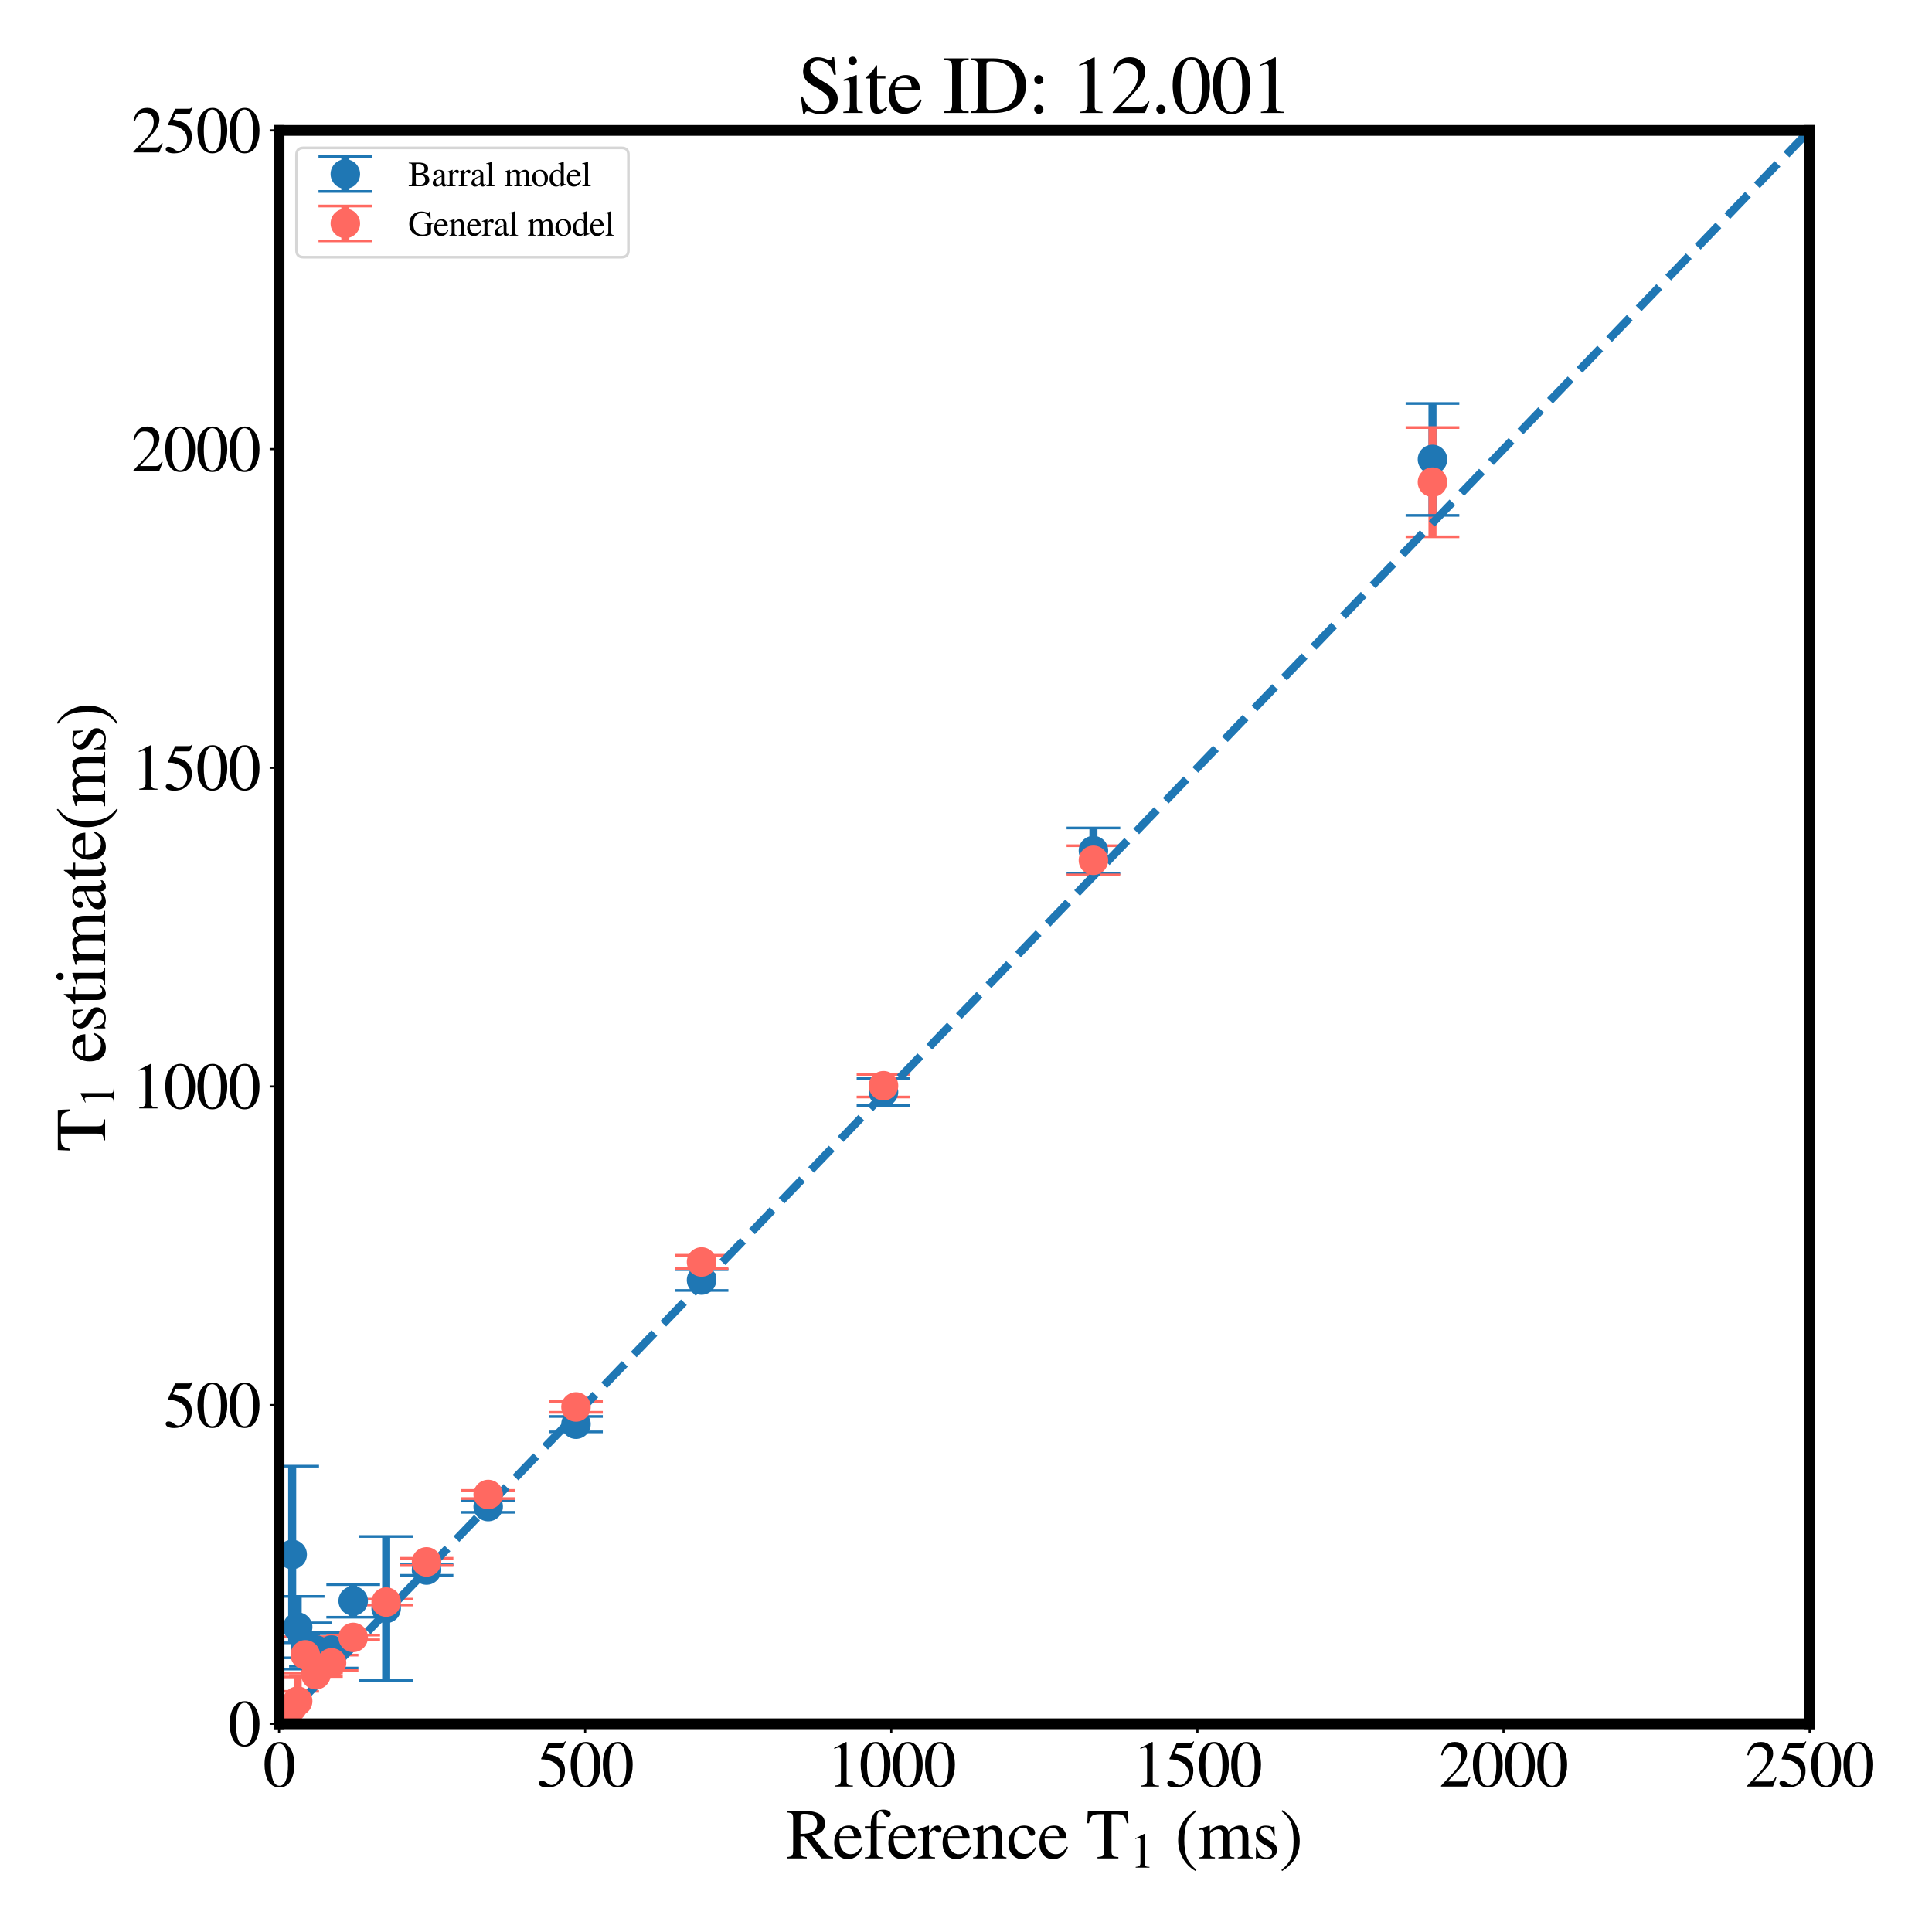<?xml version="1.0" encoding="utf-8" standalone="no"?>
<!DOCTYPE svg PUBLIC "-//W3C//DTD SVG 1.1//EN"
  "http://www.w3.org/Graphics/SVG/1.1/DTD/svg11.dtd">
<svg height="720pt" version="1.1" viewBox="0 0 720 720" width="720pt" xmlns="http://www.w3.org/2000/svg" xmlns:xlink="http://www.w3.org/1999/xlink">
 <defs>
  <style type="text/css">*{stroke-linecap:butt;stroke-linejoin:round;}</style>
 </defs>
 <g id="figure_1">
  <g id="patch_1">
   <path d="M 0 720 
L 720 720 
L 720 0 
L 0 0 
z
" style="fill:#ffffff;"/>
  </g>
  <g id="axes_1">
   <g id="patch_2">
    <path d="M 104 642.4 
L 674.4 642.4 
L 674.4 48.6 
L 104 48.6 
z
" style="fill:#ffffff;"/>
   </g>
   <g id="matplotlib.axis_1">
    <g id="xtick_1">
     <g id="line2d_1">
      <defs>
       <path d="M 0 0 
L 0 3.5 
" id="m94cd9f0cc7" style="stroke:#000000;stroke-width:0.8;"/>
      </defs>
      <g>
       <use style="stroke:#000000;stroke-width:0.8;" x="104" xlink:href="#m94cd9f0cc7" y="642.4"/>
      </g>
     </g>
     <g id="text_1">
      <!-- 0 -->
      <g transform="translate(98 665.791)scale(0.24 -0.24)">
       <defs>
        <path d="M 3046 2112 
Q 3046 1683 2963 1302 
Q 2880 922 2717 602 
Q 2554 282 2266 96 
Q 1978 -90 1600 -90 
Q 1210 -90 915 108 
Q 621 307 461 640 
Q 301 973 227 1350 
Q 154 1728 154 2150 
Q 154 2746 301 3222 
Q 448 3699 790 4012 
Q 1133 4326 1626 4326 
Q 2253 4326 2649 3712 
Q 3046 3098 3046 2112 
z
M 2432 2080 
Q 2432 3091 2217 3625 
Q 2003 4160 1587 4160 
Q 1190 4160 979 3622 
Q 768 3085 768 2106 
Q 768 1120 979 598 
Q 1190 77 1600 77 
Q 2003 77 2217 598 
Q 2432 1120 2432 2080 
z
" id="STIXGeneral-Regular-30" transform="scale(0.016)"/>
       </defs>
       <use xlink:href="#STIXGeneral-Regular-30"/>
      </g>
     </g>
    </g>
    <g id="xtick_2">
     <g id="line2d_2">
      <g>
       <use style="stroke:#000000;stroke-width:0.8;" x="218.08" xlink:href="#m94cd9f0cc7" y="642.4"/>
      </g>
     </g>
     <g id="text_2">
      <!-- 500 -->
      <g transform="translate(200.08 665.791)scale(0.24 -0.24)">
       <defs>
        <path d="M 2803 4358 
L 2573 3814 
Q 2534 3731 2400 3731 
L 1158 3731 
L 902 3187 
Q 1606 3053 1920 2896 
Q 2234 2739 2502 2368 
Q 2726 2061 2726 1555 
Q 2726 1094 2576 780 
Q 2426 467 2099 224 
Q 1664 -90 1011 -90 
Q 646 -90 422 19 
Q 198 128 198 307 
Q 198 550 486 550 
Q 717 550 960 352 
Q 1210 147 1414 147 
Q 1747 147 2012 480 
Q 2278 813 2278 1229 
Q 2278 1843 1850 2189 
Q 1293 2637 486 2637 
Q 410 2637 410 2688 
L 416 2720 
L 1114 4237 
L 2438 4237 
Q 2547 4237 2608 4269 
Q 2669 4301 2746 4403 
L 2803 4358 
z
" id="STIXGeneral-Regular-35" transform="scale(0.016)"/>
       </defs>
       <use xlink:href="#STIXGeneral-Regular-35"/>
       <use x="50" xlink:href="#STIXGeneral-Regular-30"/>
       <use x="100" xlink:href="#STIXGeneral-Regular-30"/>
      </g>
     </g>
    </g>
    <g id="xtick_3">
     <g id="line2d_3">
      <g>
       <use style="stroke:#000000;stroke-width:0.8;" x="332.16" xlink:href="#m94cd9f0cc7" y="642.4"/>
      </g>
     </g>
     <g id="text_3">
      <!-- 1000 -->
      <g transform="translate(308.16 665.791)scale(0.24 -0.24)">
       <defs>
        <path d="M 2522 0 
L 755 0 
L 755 96 
Q 1107 115 1235 227 
Q 1363 339 1363 608 
L 1363 3482 
Q 1363 3795 1171 3795 
Q 1082 3795 883 3718 
L 710 3654 
L 710 3744 
L 1856 4326 
L 1914 4307 
L 1914 486 
Q 1914 275 2042 185 
Q 2170 96 2522 96 
L 2522 0 
z
" id="STIXGeneral-Regular-31" transform="scale(0.016)"/>
       </defs>
       <use xlink:href="#STIXGeneral-Regular-31"/>
       <use x="50" xlink:href="#STIXGeneral-Regular-30"/>
       <use x="100" xlink:href="#STIXGeneral-Regular-30"/>
       <use x="150" xlink:href="#STIXGeneral-Regular-30"/>
      </g>
     </g>
    </g>
    <g id="xtick_4">
     <g id="line2d_4">
      <g>
       <use style="stroke:#000000;stroke-width:0.8;" x="446.24" xlink:href="#m94cd9f0cc7" y="642.4"/>
      </g>
     </g>
     <g id="text_4">
      <!-- 1500 -->
      <g transform="translate(422.24 665.791)scale(0.24 -0.24)">
       <use xlink:href="#STIXGeneral-Regular-31"/>
       <use x="50" xlink:href="#STIXGeneral-Regular-35"/>
       <use x="100" xlink:href="#STIXGeneral-Regular-30"/>
       <use x="150" xlink:href="#STIXGeneral-Regular-30"/>
      </g>
     </g>
    </g>
    <g id="xtick_5">
     <g id="line2d_5">
      <g>
       <use style="stroke:#000000;stroke-width:0.8;" x="560.32" xlink:href="#m94cd9f0cc7" y="642.4"/>
      </g>
     </g>
     <g id="text_5">
      <!-- 2000 -->
      <g transform="translate(536.32 665.791)scale(0.24 -0.24)">
       <defs>
        <path d="M 3034 877 
L 2688 0 
L 186 0 
L 186 77 
L 1325 1286 
Q 1773 1754 1965 2144 
Q 2157 2534 2157 2950 
Q 2157 3379 1920 3616 
Q 1683 3853 1267 3853 
Q 922 3853 720 3673 
Q 518 3494 326 3021 
L 192 3053 
Q 301 3648 630 3987 
Q 960 4326 1523 4326 
Q 2054 4326 2380 4006 
Q 2707 3686 2707 3200 
Q 2707 2477 1888 1613 
L 832 486 
L 2330 486 
Q 2541 486 2665 569 
Q 2790 653 2944 915 
L 3034 877 
z
" id="STIXGeneral-Regular-32" transform="scale(0.016)"/>
       </defs>
       <use xlink:href="#STIXGeneral-Regular-32"/>
       <use x="50" xlink:href="#STIXGeneral-Regular-30"/>
       <use x="100" xlink:href="#STIXGeneral-Regular-30"/>
       <use x="150" xlink:href="#STIXGeneral-Regular-30"/>
      </g>
     </g>
    </g>
    <g id="xtick_6">
     <g id="line2d_6">
      <g>
       <use style="stroke:#000000;stroke-width:0.8;" x="674.4" xlink:href="#m94cd9f0cc7" y="642.4"/>
      </g>
     </g>
     <g id="text_6">
      <!-- 2500 -->
      <g transform="translate(650.4 665.791)scale(0.24 -0.24)">
       <use xlink:href="#STIXGeneral-Regular-32"/>
       <use x="50" xlink:href="#STIXGeneral-Regular-35"/>
       <use x="100" xlink:href="#STIXGeneral-Regular-30"/>
       <use x="150" xlink:href="#STIXGeneral-Regular-30"/>
      </g>
     </g>
    </g>
    <g id="text_7">
     <!-- Reference T$_1$ (ms) -->
     <g transform="translate(292.87 692.757)scale(0.26 -0.26)">
      <defs>
       <path d="M 4224 0 
L 3187 0 
L 1664 1971 
L 1306 1958 
L 1306 717 
Q 1306 352 1405 249 
Q 1504 147 1875 122 
L 1875 0 
L 109 0 
L 109 122 
Q 474 154 563 262 
Q 653 371 653 794 
L 653 3526 
Q 653 3885 563 3987 
Q 474 4090 109 4115 
L 109 4237 
L 1850 4237 
Q 2726 4237 3187 3859 
Q 3501 3603 3501 3091 
Q 3501 2221 2342 2042 
L 3622 422 
Q 3757 256 3878 198 
Q 4000 141 4224 122 
L 4224 0 
z
M 1306 3731 
L 1306 2195 
Q 1766 2202 1990 2246 
Q 2214 2291 2438 2413 
Q 2803 2618 2803 3142 
Q 2803 4000 1632 4000 
Q 1459 4000 1382 3945 
Q 1306 3891 1306 3731 
z
" id="STIXGeneral-Regular-52" transform="scale(0.016)"/>
       <path d="M 2611 1050 
L 2714 1005 
Q 2330 -64 1376 -64 
Q 813 -64 486 329 
Q 160 723 160 1389 
Q 160 2074 525 2509 
Q 890 2944 1485 2944 
Q 2061 2944 2374 2502 
Q 2560 2246 2592 1773 
L 621 1773 
Q 646 1370 700 1158 
Q 755 947 915 730 
Q 1184 378 1626 378 
Q 1939 378 2153 531 
Q 2368 685 2611 1050 
z
M 634 1978 
L 1939 1978 
Q 1882 2381 1750 2547 
Q 1619 2714 1312 2714 
Q 1043 2714 864 2525 
Q 685 2336 634 1978 
z
" id="STIXGeneral-Regular-65" transform="scale(0.016)"/>
       <path d="M 134 2880 
L 659 2880 
Q 666 3264 710 3478 
Q 755 3693 883 3910 
Q 1152 4371 1786 4371 
Q 2074 4371 2262 4259 
Q 2451 4147 2451 3974 
Q 2451 3866 2374 3789 
Q 2298 3712 2182 3712 
Q 2029 3712 1894 3942 
Q 1741 4192 1555 4192 
Q 1197 4192 1197 3622 
L 1197 2880 
L 1978 2880 
L 1978 2675 
L 1197 2675 
L 1197 666 
Q 1197 307 1299 208 
Q 1402 109 1792 96 
L 1792 0 
L 128 0 
L 128 96 
Q 474 115 566 214 
Q 659 314 659 666 
L 659 2675 
L 134 2675 
L 134 2880 
z
" id="STIXGeneral-Regular-66" transform="scale(0.016)"/>
       <path d="M 1024 2931 
L 1024 2342 
Q 1267 2688 1430 2816 
Q 1594 2944 1792 2944 
Q 1958 2944 2051 2854 
Q 2144 2765 2144 2605 
Q 2144 2470 2077 2393 
Q 2010 2317 1894 2317 
Q 1773 2317 1638 2445 
Q 1536 2541 1472 2541 
Q 1338 2541 1181 2355 
Q 1024 2170 1024 2016 
L 1024 576 
Q 1024 301 1133 205 
Q 1242 109 1568 96 
L 1568 0 
L 32 0 
L 32 96 
Q 339 154 412 224 
Q 486 294 486 538 
L 486 2138 
Q 486 2349 438 2435 
Q 390 2522 269 2522 
Q 166 2522 45 2496 
L 45 2598 
Q 448 2726 992 2944 
L 1024 2931 
z
" id="STIXGeneral-Regular-72" transform="scale(0.016)"/>
       <path d="M 3104 0 
L 1773 0 
L 1779 96 
Q 2016 115 2096 233 
Q 2176 352 2176 672 
L 2176 1946 
Q 2176 2592 1709 2592 
Q 1549 2592 1408 2515 
Q 1267 2438 1050 2227 
L 1050 461 
Q 1050 269 1136 192 
Q 1222 115 1466 96 
L 1466 0 
L 115 0 
L 115 96 
Q 358 115 435 214 
Q 512 314 512 602 
L 512 2157 
Q 512 2394 467 2483 
Q 422 2573 288 2573 
Q 160 2573 102 2547 
L 102 2656 
Q 550 2784 979 2944 
L 1030 2925 
L 1030 2426 
L 1037 2426 
Q 1491 2944 1958 2944 
Q 2323 2944 2518 2688 
Q 2714 2432 2714 1958 
L 2714 544 
Q 2714 288 2790 205 
Q 2867 122 3104 96 
L 3104 0 
z
" id="STIXGeneral-Regular-6e" transform="scale(0.016)"/>
       <path d="M 2547 998 
L 2637 941 
Q 2362 403 2112 205 
Q 1786 -64 1376 -64 
Q 845 -64 502 336 
Q 160 736 160 1357 
Q 160 2170 698 2618 
Q 1094 2944 1562 2944 
Q 1965 2944 2256 2749 
Q 2547 2554 2547 2285 
Q 2547 2176 2457 2096 
Q 2368 2016 2246 2016 
Q 2022 2016 1939 2310 
L 1901 2451 
Q 1850 2630 1773 2694 
Q 1696 2758 1523 2758 
Q 1133 2758 893 2451 
Q 653 2144 653 1645 
Q 653 1094 928 745 
Q 1203 397 1645 397 
Q 1920 397 2118 528 
Q 2317 659 2547 998 
z
" id="STIXGeneral-Regular-63" transform="scale(0.016)"/>
       <path id="STIXGeneral-Regular-20" transform="scale(0.016)"/>
       <path d="M 3795 3149 
L 3642 3149 
Q 3539 3674 3353 3821 
Q 3168 3968 2656 3968 
L 2278 3968 
L 2278 710 
Q 2278 346 2387 243 
Q 2496 141 2893 122 
L 2893 0 
L 1024 0 
L 1024 122 
Q 1427 147 1526 256 
Q 1626 365 1626 787 
L 1626 3968 
L 1242 3968 
Q 723 3968 540 3817 
Q 358 3667 262 3149 
L 109 3149 
L 154 4237 
L 3750 4237 
L 3795 3149 
z
" id="STIXGeneral-Regular-54" transform="scale(0.016)"/>
       <path d="M 1946 -1030 
L 1869 -1133 
Q 1126 -710 716 32 
Q 307 774 307 1613 
Q 307 3386 1888 4326 
L 1946 4224 
Q 1293 3667 1075 3126 
Q 858 2586 858 1632 
Q 858 685 1082 96 
Q 1306 -493 1946 -1030 
z
" id="STIXGeneral-Regular-28" transform="scale(0.016)"/>
       <path d="M 4960 0 
L 3565 0 
L 3565 96 
Q 3834 122 3907 208 
Q 3981 294 3981 576 
L 3981 1894 
Q 3981 2278 3869 2444 
Q 3757 2611 3488 2611 
Q 3264 2611 3107 2521 
Q 2950 2432 2803 2221 
L 2803 608 
Q 2803 301 2896 201 
Q 2989 102 3264 96 
L 3264 0 
L 1830 0 
L 1830 96 
Q 2112 115 2189 188 
Q 2266 262 2266 550 
L 2266 1901 
Q 2266 2611 1850 2611 
Q 1670 2611 1468 2531 
Q 1267 2451 1171 2336 
Q 1088 2240 1088 2227 
L 1088 448 
Q 1088 243 1177 176 
Q 1267 109 1523 96 
L 1523 0 
L 102 0 
L 102 96 
Q 371 102 460 195 
Q 550 288 550 563 
L 550 2150 
Q 550 2387 499 2480 
Q 448 2573 326 2573 
Q 230 2573 122 2547 
L 122 2656 
Q 557 2778 1011 2944 
L 1062 2925 
L 1062 2451 
L 1075 2451 
Q 1363 2752 1584 2848 
Q 1805 2944 2054 2944 
Q 2560 2944 2733 2406 
Q 3232 2944 3776 2944 
Q 4518 2944 4518 1792 
L 4518 493 
Q 4518 282 4582 202 
Q 4646 122 4794 109 
L 4960 96 
L 4960 0 
z
" id="STIXGeneral-Regular-6d" transform="scale(0.016)"/>
       <path d="M 998 1926 
L 1664 1523 
Q 1984 1331 2105 1164 
Q 2227 998 2227 736 
Q 2227 416 1961 176 
Q 1696 -64 1331 -64 
Q 1030 -64 864 -6 
Q 691 51 570 51 
Q 461 51 416 -26 
L 333 -26 
L 333 979 
L 435 979 
Q 538 512 730 294 
Q 922 77 1248 77 
Q 1485 77 1632 211 
Q 1779 346 1779 550 
Q 1779 845 1440 1030 
L 1094 1222 
Q 326 1651 326 2150 
Q 326 2522 566 2730 
Q 806 2938 1210 2938 
Q 1491 2938 1638 2867 
Q 1754 2816 1818 2816 
Q 1862 2816 1920 2880 
L 1990 2880 
L 2022 2010 
L 1926 2010 
Q 1818 2445 1654 2621 
Q 1491 2797 1203 2797 
Q 986 2797 854 2688 
Q 723 2579 723 2362 
Q 723 2253 796 2128 
Q 870 2003 998 1926 
z
" id="STIXGeneral-Regular-73" transform="scale(0.016)"/>
       <path d="M 186 4224 
L 262 4326 
Q 992 3891 1408 3148 
Q 1824 2406 1824 1581 
Q 1824 -166 243 -1133 
L 186 -1030 
Q 845 -486 1059 54 
Q 1274 595 1274 1562 
Q 1274 2534 1059 3120 
Q 845 3706 186 4224 
z
" id="STIXGeneral-Regular-29" transform="scale(0.016)"/>
      </defs>
      <use transform="translate(0 0.703)" xlink:href="#STIXGeneral-Regular-52"/>
      <use transform="translate(66.7 0.703)" xlink:href="#STIXGeneral-Regular-65"/>
      <use transform="translate(111.1 0.703)" xlink:href="#STIXGeneral-Regular-66"/>
      <use transform="translate(144.4 0.703)" xlink:href="#STIXGeneral-Regular-65"/>
      <use transform="translate(188.8 0.703)" xlink:href="#STIXGeneral-Regular-72"/>
      <use transform="translate(222.1 0.703)" xlink:href="#STIXGeneral-Regular-65"/>
      <use transform="translate(266.5 0.703)" xlink:href="#STIXGeneral-Regular-6e"/>
      <use transform="translate(316.5 0.703)" xlink:href="#STIXGeneral-Regular-63"/>
      <use transform="translate(360.9 0.703)" xlink:href="#STIXGeneral-Regular-65"/>
      <use transform="translate(405.3 0.703)" xlink:href="#STIXGeneral-Regular-20"/>
      <use transform="translate(430.3 0.703)" xlink:href="#STIXGeneral-Regular-54"/>
      <use transform="translate(492.943 -12.525)scale(0.7)" xlink:href="#STIXGeneral-Regular-31"/>
      <use transform="translate(532.353 0.703)" xlink:href="#STIXGeneral-Regular-20"/>
      <use transform="translate(557.353 0.703)" xlink:href="#STIXGeneral-Regular-28"/>
      <use transform="translate(590.653 0.703)" xlink:href="#STIXGeneral-Regular-6d"/>
      <use transform="translate(668.453 0.703)" xlink:href="#STIXGeneral-Regular-73"/>
      <use transform="translate(707.353 0.703)" xlink:href="#STIXGeneral-Regular-29"/>
     </g>
    </g>
   </g>
   <g id="matplotlib.axis_2">
    <g id="ytick_1">
     <g id="line2d_7">
      <defs>
       <path d="M 0 0 
L -3.5 0 
" id="m619a794017" style="stroke:#000000;stroke-width:0.8;"/>
      </defs>
      <g>
       <use style="stroke:#000000;stroke-width:0.8;" x="104" xlink:href="#m619a794017" y="642.4"/>
      </g>
     </g>
     <g id="text_8">
      <!-- 0 -->
      <g transform="translate(85 650.596)scale(0.24 -0.24)">
       <use xlink:href="#STIXGeneral-Regular-30"/>
      </g>
     </g>
    </g>
    <g id="ytick_2">
     <g id="line2d_8">
      <g>
       <use style="stroke:#000000;stroke-width:0.8;" x="104" xlink:href="#m619a794017" y="523.64"/>
      </g>
     </g>
     <g id="text_9">
      <!-- 500 -->
      <g transform="translate(61 531.836)scale(0.24 -0.24)">
       <use xlink:href="#STIXGeneral-Regular-35"/>
       <use x="50" xlink:href="#STIXGeneral-Regular-30"/>
       <use x="100" xlink:href="#STIXGeneral-Regular-30"/>
      </g>
     </g>
    </g>
    <g id="ytick_3">
     <g id="line2d_9">
      <g>
       <use style="stroke:#000000;stroke-width:0.8;" x="104" xlink:href="#m619a794017" y="404.88"/>
      </g>
     </g>
     <g id="text_10">
      <!-- 1000 -->
      <g transform="translate(49 413.076)scale(0.24 -0.24)">
       <use xlink:href="#STIXGeneral-Regular-31"/>
       <use x="50" xlink:href="#STIXGeneral-Regular-30"/>
       <use x="100" xlink:href="#STIXGeneral-Regular-30"/>
       <use x="150" xlink:href="#STIXGeneral-Regular-30"/>
      </g>
     </g>
    </g>
    <g id="ytick_4">
     <g id="line2d_10">
      <g>
       <use style="stroke:#000000;stroke-width:0.8;" x="104" xlink:href="#m619a794017" y="286.12"/>
      </g>
     </g>
     <g id="text_11">
      <!-- 1500 -->
      <g transform="translate(49 294.316)scale(0.24 -0.24)">
       <use xlink:href="#STIXGeneral-Regular-31"/>
       <use x="50" xlink:href="#STIXGeneral-Regular-35"/>
       <use x="100" xlink:href="#STIXGeneral-Regular-30"/>
       <use x="150" xlink:href="#STIXGeneral-Regular-30"/>
      </g>
     </g>
    </g>
    <g id="ytick_5">
     <g id="line2d_11">
      <g>
       <use style="stroke:#000000;stroke-width:0.8;" x="104" xlink:href="#m619a794017" y="167.36"/>
      </g>
     </g>
     <g id="text_12">
      <!-- 2000 -->
      <g transform="translate(49 175.556)scale(0.24 -0.24)">
       <use xlink:href="#STIXGeneral-Regular-32"/>
       <use x="50" xlink:href="#STIXGeneral-Regular-30"/>
       <use x="100" xlink:href="#STIXGeneral-Regular-30"/>
       <use x="150" xlink:href="#STIXGeneral-Regular-30"/>
      </g>
     </g>
    </g>
    <g id="ytick_6">
     <g id="line2d_12">
      <g>
       <use style="stroke:#000000;stroke-width:0.8;" x="104" xlink:href="#m619a794017" y="48.6"/>
      </g>
     </g>
     <g id="text_13">
      <!-- 2500 -->
      <g transform="translate(49 56.796)scale(0.24 -0.24)">
       <use xlink:href="#STIXGeneral-Regular-32"/>
       <use x="50" xlink:href="#STIXGeneral-Regular-35"/>
       <use x="100" xlink:href="#STIXGeneral-Regular-30"/>
       <use x="150" xlink:href="#STIXGeneral-Regular-30"/>
      </g>
     </g>
    </g>
    <g id="text_14">
     <!-- T$_1$ estimate(ms) -->
     <g transform="translate(39.357 429.22)rotate(-90)scale(0.26 -0.26)">
      <defs>
       <path d="M 1702 493 
L 1786 422 
Q 1478 -64 1011 -64 
Q 448 -64 448 749 
L 448 2675 
L 109 2675 
Q 83 2694 83 2720 
Q 83 2771 192 2842 
Q 435 2982 813 3526 
Q 826 3546 874 3606 
Q 922 3667 941 3706 
Q 986 3706 986 3622 
L 986 2880 
L 1632 2880 
L 1632 2675 
L 986 2675 
L 986 845 
Q 986 538 1062 403 
Q 1139 269 1318 269 
Q 1510 269 1702 493 
z
" id="STIXGeneral-Regular-74" transform="scale(0.016)"/>
       <path d="M 1152 4045 
Q 1152 3904 1056 3811 
Q 960 3718 819 3718 
Q 685 3718 592 3811 
Q 499 3904 499 4045 
Q 499 4179 595 4275 
Q 691 4371 826 4371 
Q 966 4371 1059 4275 
Q 1152 4179 1152 4045 
z
M 1619 0 
L 102 0 
L 102 96 
Q 435 115 521 211 
Q 608 307 608 666 
L 608 2118 
Q 608 2342 563 2432 
Q 518 2522 397 2522 
Q 243 2522 128 2490 
L 128 2592 
L 1120 2944 
L 1146 2918 
L 1146 672 
Q 1146 314 1226 218 
Q 1306 122 1619 96 
L 1619 0 
z
" id="STIXGeneral-Regular-69" transform="scale(0.016)"/>
       <path d="M 2829 422 
L 2829 243 
Q 2586 -64 2253 -64 
Q 1888 -64 1843 403 
L 1837 403 
Q 1427 -64 909 -64 
Q 608 -64 422 112 
Q 237 288 237 602 
Q 237 1050 685 1350 
Q 992 1555 1837 1869 
L 1837 2214 
Q 1837 2502 1699 2646 
Q 1562 2790 1338 2790 
Q 1146 2790 1018 2697 
Q 890 2605 890 2477 
Q 890 2419 909 2348 
Q 928 2278 928 2208 
Q 928 2112 841 2029 
Q 755 1946 634 1946 
Q 525 1946 441 2029 
Q 358 2112 358 2240 
Q 358 2547 685 2752 
Q 986 2944 1421 2944 
Q 1939 2944 2176 2656 
Q 2291 2522 2323 2384 
Q 2355 2246 2355 1946 
L 2355 723 
Q 2355 301 2554 301 
Q 2682 301 2829 422 
z
M 1837 813 
L 1837 1715 
Q 1248 1510 1018 1293 
Q 800 1094 800 800 
Q 800 557 921 432 
Q 1043 307 1242 307 
Q 1453 307 1613 410 
Q 1747 506 1792 589 
Q 1837 672 1837 813 
z
" id="STIXGeneral-Regular-61" transform="scale(0.016)"/>
      </defs>
      <use transform="translate(0 0.703)" xlink:href="#STIXGeneral-Regular-54"/>
      <use transform="translate(62.643 -12.525)scale(0.7)" xlink:href="#STIXGeneral-Regular-31"/>
      <use transform="translate(102.053 0.703)" xlink:href="#STIXGeneral-Regular-20"/>
      <use transform="translate(127.053 0.703)" xlink:href="#STIXGeneral-Regular-65"/>
      <use transform="translate(171.453 0.703)" xlink:href="#STIXGeneral-Regular-73"/>
      <use transform="translate(210.353 0.703)" xlink:href="#STIXGeneral-Regular-74"/>
      <use transform="translate(238.153 0.703)" xlink:href="#STIXGeneral-Regular-69"/>
      <use transform="translate(265.953 0.703)" xlink:href="#STIXGeneral-Regular-6d"/>
      <use transform="translate(343.753 0.703)" xlink:href="#STIXGeneral-Regular-61"/>
      <use transform="translate(388.153 0.703)" xlink:href="#STIXGeneral-Regular-74"/>
      <use transform="translate(415.953 0.703)" xlink:href="#STIXGeneral-Regular-65"/>
      <use transform="translate(460.353 0.703)" xlink:href="#STIXGeneral-Regular-28"/>
      <use transform="translate(493.653 0.703)" xlink:href="#STIXGeneral-Regular-6d"/>
      <use transform="translate(571.453 0.703)" xlink:href="#STIXGeneral-Regular-73"/>
      <use transform="translate(610.353 0.703)" xlink:href="#STIXGeneral-Regular-29"/>
     </g>
    </g>
   </g>
   <g id="LineCollection_1">
    <path clip-path="url(#pab5d1bac61)" d="M 533.847 192.051 
L 533.847 150.365 
" style="fill:none;stroke:#1f77b4;stroke-width:3;"/>
    <path clip-path="url(#pab5d1bac61)" d="M 407.489 325.432 
L 407.489 308.563 
" style="fill:none;stroke:#1f77b4;stroke-width:3;"/>
    <path clip-path="url(#pab5d1bac61)" d="M 329.256 411.998 
L 329.256 401.847 
" style="fill:none;stroke:#1f77b4;stroke-width:3;"/>
    <path clip-path="url(#pab5d1bac61)" d="M 261.449 480.931 
L 261.449 473.146 
" style="fill:none;stroke:#1f77b4;stroke-width:3;"/>
    <path clip-path="url(#pab5d1bac61)" d="M 214.651 533.626 
L 214.651 527.882 
" style="fill:none;stroke:#1f77b4;stroke-width:3;"/>
    <path clip-path="url(#pab5d1bac61)" d="M 181.935 563.596 
L 181.935 559.31 
" style="fill:none;stroke:#1f77b4;stroke-width:3;"/>
    <path clip-path="url(#pab5d1bac61)" d="M 158.955 587.07 
L 158.955 583.151 
" style="fill:none;stroke:#1f77b4;stroke-width:3;"/>
    <path clip-path="url(#pab5d1bac61)" d="M 143.917 626.212 
L 143.917 572.606 
" style="fill:none;stroke:#1f77b4;stroke-width:3;"/>
    <path clip-path="url(#pab5d1bac61)" d="M 131.626 602.681 
L 131.626 590.531 
" style="fill:none;stroke:#1f77b4;stroke-width:3;"/>
    <path clip-path="url(#pab5d1bac61)" d="M 123.565 621.646 
L 123.565 608.216 
" style="fill:none;stroke:#1f77b4;stroke-width:3;"/>
    <path clip-path="url(#pab5d1bac61)" d="M 117.738 620.963 
L 117.738 608.827 
" style="fill:none;stroke:#1f77b4;stroke-width:3;"/>
    <path clip-path="url(#pab5d1bac61)" d="M 113.786 622.022 
L 113.786 604.775 
" style="fill:none;stroke:#1f77b4;stroke-width:3;"/>
    <path clip-path="url(#pab5d1bac61)" d="M 110.936 617.81 
L 110.936 594.926 
" style="fill:none;stroke:#1f77b4;stroke-width:3;"/>
    <path clip-path="url(#pab5d1bac61)" d="M 108.892 612.24 
L 108.892 546.389 
" style="fill:none;stroke:#1f77b4;stroke-width:3;"/>
   </g>
   <g id="LineCollection_2">
    <path clip-path="url(#pab5d1bac61)" d="M 533.847 200.046 
L 533.847 159.339 
" style="fill:none;stroke:#ff6961;stroke-width:3;"/>
    <path clip-path="url(#pab5d1bac61)" d="M 407.489 326.029 
L 407.489 315.175 
" style="fill:none;stroke:#ff6961;stroke-width:3;"/>
    <path clip-path="url(#pab5d1bac61)" d="M 329.256 408.834 
L 329.256 400.405 
" style="fill:none;stroke:#ff6961;stroke-width:3;"/>
    <path clip-path="url(#pab5d1bac61)" d="M 261.449 472.801 
L 261.449 467.797 
" style="fill:none;stroke:#ff6961;stroke-width:3;"/>
    <path clip-path="url(#pab5d1bac61)" d="M 214.651 526.328 
L 214.651 522.338 
" style="fill:none;stroke:#ff6961;stroke-width:3;"/>
    <path clip-path="url(#pab5d1bac61)" d="M 181.935 558.468 
L 181.935 555.44 
" style="fill:none;stroke:#ff6961;stroke-width:3;"/>
    <path clip-path="url(#pab5d1bac61)" d="M 158.955 583.421 
L 158.955 580.727 
" style="fill:none;stroke:#ff6961;stroke-width:3;"/>
    <path clip-path="url(#pab5d1bac61)" d="M 143.917 598.14 
L 143.917 595.942 
" style="fill:none;stroke:#ff6961;stroke-width:3;"/>
    <path clip-path="url(#pab5d1bac61)" d="M 131.626 611.093 
L 131.626 609.343 
" style="fill:none;stroke:#ff6961;stroke-width:3;"/>
    <path clip-path="url(#pab5d1bac61)" d="M 123.565 622.578 
L 123.565 616.809 
" style="fill:none;stroke:#ff6961;stroke-width:3;"/>
    <path clip-path="url(#pab5d1bac61)" d="M 117.738 624.789 
L 117.738 623.481 
" style="fill:none;stroke:#ff6961;stroke-width:3;"/>
    <path clip-path="url(#pab5d1bac61)" d="M 113.786 623.51 
L 113.786 609.937 
" style="fill:none;stroke:#ff6961;stroke-width:3;"/>
    <path clip-path="url(#pab5d1bac61)" d="M 110.936 643.017 
L 110.936 624.933 
" style="fill:none;stroke:#ff6961;stroke-width:3;"/>
    <path clip-path="url(#pab5d1bac61)" d="M 108.892 642.184 
L 108.892 630.32 
" style="fill:none;stroke:#ff6961;stroke-width:3;"/>
   </g>
   <g id="line2d_13">
    <defs>
     <path d="M 10 0 
L -10 -0 
" id="mc85cec8a01" style="stroke:#1f77b4;"/>
    </defs>
    <g clip-path="url(#pab5d1bac61)">
     <use style="fill:#1f77b4;stroke:#1f77b4;" x="533.847" xlink:href="#mc85cec8a01" y="192.051"/>
     <use style="fill:#1f77b4;stroke:#1f77b4;" x="407.489" xlink:href="#mc85cec8a01" y="325.432"/>
     <use style="fill:#1f77b4;stroke:#1f77b4;" x="329.256" xlink:href="#mc85cec8a01" y="411.998"/>
     <use style="fill:#1f77b4;stroke:#1f77b4;" x="261.449" xlink:href="#mc85cec8a01" y="480.931"/>
     <use style="fill:#1f77b4;stroke:#1f77b4;" x="214.651" xlink:href="#mc85cec8a01" y="533.626"/>
     <use style="fill:#1f77b4;stroke:#1f77b4;" x="181.935" xlink:href="#mc85cec8a01" y="563.596"/>
     <use style="fill:#1f77b4;stroke:#1f77b4;" x="158.955" xlink:href="#mc85cec8a01" y="587.07"/>
     <use style="fill:#1f77b4;stroke:#1f77b4;" x="143.917" xlink:href="#mc85cec8a01" y="626.212"/>
     <use style="fill:#1f77b4;stroke:#1f77b4;" x="131.626" xlink:href="#mc85cec8a01" y="602.681"/>
     <use style="fill:#1f77b4;stroke:#1f77b4;" x="123.565" xlink:href="#mc85cec8a01" y="621.646"/>
     <use style="fill:#1f77b4;stroke:#1f77b4;" x="117.738" xlink:href="#mc85cec8a01" y="620.963"/>
     <use style="fill:#1f77b4;stroke:#1f77b4;" x="113.786" xlink:href="#mc85cec8a01" y="622.022"/>
     <use style="fill:#1f77b4;stroke:#1f77b4;" x="110.936" xlink:href="#mc85cec8a01" y="617.81"/>
     <use style="fill:#1f77b4;stroke:#1f77b4;" x="108.892" xlink:href="#mc85cec8a01" y="612.24"/>
    </g>
   </g>
   <g id="line2d_14">
    <g clip-path="url(#pab5d1bac61)">
     <use style="fill:#1f77b4;stroke:#1f77b4;" x="533.847" xlink:href="#mc85cec8a01" y="150.365"/>
     <use style="fill:#1f77b4;stroke:#1f77b4;" x="407.489" xlink:href="#mc85cec8a01" y="308.563"/>
     <use style="fill:#1f77b4;stroke:#1f77b4;" x="329.256" xlink:href="#mc85cec8a01" y="401.847"/>
     <use style="fill:#1f77b4;stroke:#1f77b4;" x="261.449" xlink:href="#mc85cec8a01" y="473.146"/>
     <use style="fill:#1f77b4;stroke:#1f77b4;" x="214.651" xlink:href="#mc85cec8a01" y="527.882"/>
     <use style="fill:#1f77b4;stroke:#1f77b4;" x="181.935" xlink:href="#mc85cec8a01" y="559.31"/>
     <use style="fill:#1f77b4;stroke:#1f77b4;" x="158.955" xlink:href="#mc85cec8a01" y="583.151"/>
     <use style="fill:#1f77b4;stroke:#1f77b4;" x="143.917" xlink:href="#mc85cec8a01" y="572.606"/>
     <use style="fill:#1f77b4;stroke:#1f77b4;" x="131.626" xlink:href="#mc85cec8a01" y="590.531"/>
     <use style="fill:#1f77b4;stroke:#1f77b4;" x="123.565" xlink:href="#mc85cec8a01" y="608.216"/>
     <use style="fill:#1f77b4;stroke:#1f77b4;" x="117.738" xlink:href="#mc85cec8a01" y="608.827"/>
     <use style="fill:#1f77b4;stroke:#1f77b4;" x="113.786" xlink:href="#mc85cec8a01" y="604.775"/>
     <use style="fill:#1f77b4;stroke:#1f77b4;" x="110.936" xlink:href="#mc85cec8a01" y="594.926"/>
     <use style="fill:#1f77b4;stroke:#1f77b4;" x="108.892" xlink:href="#mc85cec8a01" y="546.389"/>
    </g>
   </g>
   <g id="line2d_15">
    <defs>
     <path d="M 10 0 
L -10 -0 
" id="mc4450a1165" style="stroke:#ff6961;"/>
    </defs>
    <g clip-path="url(#pab5d1bac61)">
     <use style="fill:#ff6961;stroke:#ff6961;" x="533.847" xlink:href="#mc4450a1165" y="200.046"/>
     <use style="fill:#ff6961;stroke:#ff6961;" x="407.489" xlink:href="#mc4450a1165" y="326.029"/>
     <use style="fill:#ff6961;stroke:#ff6961;" x="329.256" xlink:href="#mc4450a1165" y="408.834"/>
     <use style="fill:#ff6961;stroke:#ff6961;" x="261.449" xlink:href="#mc4450a1165" y="472.801"/>
     <use style="fill:#ff6961;stroke:#ff6961;" x="214.651" xlink:href="#mc4450a1165" y="526.328"/>
     <use style="fill:#ff6961;stroke:#ff6961;" x="181.935" xlink:href="#mc4450a1165" y="558.468"/>
     <use style="fill:#ff6961;stroke:#ff6961;" x="158.955" xlink:href="#mc4450a1165" y="583.421"/>
     <use style="fill:#ff6961;stroke:#ff6961;" x="143.917" xlink:href="#mc4450a1165" y="598.14"/>
     <use style="fill:#ff6961;stroke:#ff6961;" x="131.626" xlink:href="#mc4450a1165" y="611.093"/>
     <use style="fill:#ff6961;stroke:#ff6961;" x="123.565" xlink:href="#mc4450a1165" y="622.578"/>
     <use style="fill:#ff6961;stroke:#ff6961;" x="117.738" xlink:href="#mc4450a1165" y="624.789"/>
     <use style="fill:#ff6961;stroke:#ff6961;" x="113.786" xlink:href="#mc4450a1165" y="623.51"/>
     <use style="fill:#ff6961;stroke:#ff6961;" x="110.936" xlink:href="#mc4450a1165" y="643.017"/>
     <use style="fill:#ff6961;stroke:#ff6961;" x="108.892" xlink:href="#mc4450a1165" y="642.184"/>
    </g>
   </g>
   <g id="line2d_16">
    <g clip-path="url(#pab5d1bac61)">
     <use style="fill:#ff6961;stroke:#ff6961;" x="533.847" xlink:href="#mc4450a1165" y="159.339"/>
     <use style="fill:#ff6961;stroke:#ff6961;" x="407.489" xlink:href="#mc4450a1165" y="315.175"/>
     <use style="fill:#ff6961;stroke:#ff6961;" x="329.256" xlink:href="#mc4450a1165" y="400.405"/>
     <use style="fill:#ff6961;stroke:#ff6961;" x="261.449" xlink:href="#mc4450a1165" y="467.797"/>
     <use style="fill:#ff6961;stroke:#ff6961;" x="214.651" xlink:href="#mc4450a1165" y="522.338"/>
     <use style="fill:#ff6961;stroke:#ff6961;" x="181.935" xlink:href="#mc4450a1165" y="555.44"/>
     <use style="fill:#ff6961;stroke:#ff6961;" x="158.955" xlink:href="#mc4450a1165" y="580.727"/>
     <use style="fill:#ff6961;stroke:#ff6961;" x="143.917" xlink:href="#mc4450a1165" y="595.942"/>
     <use style="fill:#ff6961;stroke:#ff6961;" x="131.626" xlink:href="#mc4450a1165" y="609.343"/>
     <use style="fill:#ff6961;stroke:#ff6961;" x="123.565" xlink:href="#mc4450a1165" y="616.809"/>
     <use style="fill:#ff6961;stroke:#ff6961;" x="117.738" xlink:href="#mc4450a1165" y="623.481"/>
     <use style="fill:#ff6961;stroke:#ff6961;" x="113.786" xlink:href="#mc4450a1165" y="609.937"/>
     <use style="fill:#ff6961;stroke:#ff6961;" x="110.936" xlink:href="#mc4450a1165" y="624.933"/>
     <use style="fill:#ff6961;stroke:#ff6961;" x="108.892" xlink:href="#mc4450a1165" y="630.32"/>
    </g>
   </g>
   <g id="line2d_17">
    <path clip-path="url(#pab5d1bac61)" d="M 104 642.4 
L 674.4 48.6 
" style="fill:none;stroke:#1f77b4;stroke-dasharray:11.1,4.8;stroke-dashoffset:0;stroke-width:3;"/>
   </g>
   <g id="line2d_18">
    <defs>
     <path d="M 0 5 
C 1.326 5 2.598 4.473 3.536 3.536 
C 4.473 2.598 5 1.326 5 0 
C 5 -1.326 4.473 -2.598 3.536 -3.536 
C 2.598 -4.473 1.326 -5 0 -5 
C -1.326 -5 -2.598 -4.473 -3.536 -3.536 
C -4.473 -2.598 -5 -1.326 -5 0 
C -5 1.326 -4.473 2.598 -3.536 3.536 
C -2.598 4.473 -1.326 5 0 5 
z
" id="mec58003de6" style="stroke:#1f77b4;"/>
    </defs>
    <g clip-path="url(#pab5d1bac61)">
     <use style="fill:#1f77b4;stroke:#1f77b4;" x="533.847" xlink:href="#mec58003de6" y="171.208"/>
     <use style="fill:#1f77b4;stroke:#1f77b4;" x="407.489" xlink:href="#mec58003de6" y="316.998"/>
     <use style="fill:#1f77b4;stroke:#1f77b4;" x="329.256" xlink:href="#mec58003de6" y="406.923"/>
     <use style="fill:#1f77b4;stroke:#1f77b4;" x="261.449" xlink:href="#mec58003de6" y="477.039"/>
     <use style="fill:#1f77b4;stroke:#1f77b4;" x="214.651" xlink:href="#mec58003de6" y="530.754"/>
     <use style="fill:#1f77b4;stroke:#1f77b4;" x="181.935" xlink:href="#mec58003de6" y="561.453"/>
     <use style="fill:#1f77b4;stroke:#1f77b4;" x="158.955" xlink:href="#mec58003de6" y="585.11"/>
     <use style="fill:#1f77b4;stroke:#1f77b4;" x="143.917" xlink:href="#mec58003de6" y="599.409"/>
     <use style="fill:#1f77b4;stroke:#1f77b4;" x="131.626" xlink:href="#mec58003de6" y="596.606"/>
     <use style="fill:#1f77b4;stroke:#1f77b4;" x="123.565" xlink:href="#mec58003de6" y="614.931"/>
     <use style="fill:#1f77b4;stroke:#1f77b4;" x="117.738" xlink:href="#mec58003de6" y="614.895"/>
     <use style="fill:#1f77b4;stroke:#1f77b4;" x="113.786" xlink:href="#mec58003de6" y="613.399"/>
     <use style="fill:#1f77b4;stroke:#1f77b4;" x="110.936" xlink:href="#mec58003de6" y="606.368"/>
     <use style="fill:#1f77b4;stroke:#1f77b4;" x="108.892" xlink:href="#mec58003de6" y="579.315"/>
    </g>
   </g>
   <g id="line2d_19">
    <defs>
     <path d="M 0 5 
C 1.326 5 2.598 4.473 3.536 3.536 
C 4.473 2.598 5 1.326 5 0 
C 5 -1.326 4.473 -2.598 3.536 -3.536 
C 2.598 -4.473 1.326 -5 0 -5 
C -1.326 -5 -2.598 -4.473 -3.536 -3.536 
C -4.473 -2.598 -5 -1.326 -5 0 
C -5 1.326 -4.473 2.598 -3.536 3.536 
C -2.598 4.473 -1.326 5 0 5 
z
" id="m76095b3d34" style="stroke:#ff6961;"/>
    </defs>
    <g clip-path="url(#pab5d1bac61)">
     <use style="fill:#ff6961;stroke:#ff6961;" x="533.847" xlink:href="#m76095b3d34" y="179.693"/>
     <use style="fill:#ff6961;stroke:#ff6961;" x="407.489" xlink:href="#m76095b3d34" y="320.602"/>
     <use style="fill:#ff6961;stroke:#ff6961;" x="329.256" xlink:href="#m76095b3d34" y="404.62"/>
     <use style="fill:#ff6961;stroke:#ff6961;" x="261.449" xlink:href="#m76095b3d34" y="470.299"/>
     <use style="fill:#ff6961;stroke:#ff6961;" x="214.651" xlink:href="#m76095b3d34" y="524.333"/>
     <use style="fill:#ff6961;stroke:#ff6961;" x="181.935" xlink:href="#m76095b3d34" y="556.954"/>
     <use style="fill:#ff6961;stroke:#ff6961;" x="158.955" xlink:href="#m76095b3d34" y="582.074"/>
     <use style="fill:#ff6961;stroke:#ff6961;" x="143.917" xlink:href="#m76095b3d34" y="597.041"/>
     <use style="fill:#ff6961;stroke:#ff6961;" x="131.626" xlink:href="#m76095b3d34" y="610.218"/>
     <use style="fill:#ff6961;stroke:#ff6961;" x="123.565" xlink:href="#m76095b3d34" y="619.694"/>
     <use style="fill:#ff6961;stroke:#ff6961;" x="117.738" xlink:href="#m76095b3d34" y="624.135"/>
     <use style="fill:#ff6961;stroke:#ff6961;" x="113.786" xlink:href="#m76095b3d34" y="616.723"/>
     <use style="fill:#ff6961;stroke:#ff6961;" x="110.936" xlink:href="#m76095b3d34" y="633.975"/>
     <use style="fill:#ff6961;stroke:#ff6961;" x="108.892" xlink:href="#m76095b3d34" y="636.252"/>
    </g>
   </g>
   <g id="patch_3">
    <path d="M 104 642.4 
L 104 48.6 
" style="fill:none;stroke:#000000;stroke-linecap:square;stroke-linejoin:miter;stroke-width:4;"/>
   </g>
   <g id="patch_4">
    <path d="M 674.4 642.4 
L 674.4 48.6 
" style="fill:none;stroke:#000000;stroke-linecap:square;stroke-linejoin:miter;stroke-width:4;"/>
   </g>
   <g id="patch_5">
    <path d="M 104 642.4 
L 674.4 642.4 
" style="fill:none;stroke:#000000;stroke-linecap:square;stroke-linejoin:miter;stroke-width:4;"/>
   </g>
   <g id="patch_6">
    <path d="M 104 48.6 
L 674.4 48.6 
" style="fill:none;stroke:#000000;stroke-linecap:square;stroke-linejoin:miter;stroke-width:4;"/>
   </g>
   <g id="text_15">
    <!-- Site ID: 12.001 -->
    <g transform="translate(297.116 42.089)scale(0.3 -0.3)">
     <defs>
      <path d="M 3002 2963 
L 2842 2963 
Q 2733 3360 2579 3565 
Q 2189 4064 1651 4064 
Q 1357 4064 1181 3894 
Q 1005 3725 1005 3456 
Q 1005 3328 1069 3206 
Q 1133 3085 1206 2998 
Q 1280 2912 1465 2784 
Q 1651 2656 1766 2589 
Q 1882 2522 2150 2362 
Q 2669 2061 2905 1763 
Q 3142 1466 3142 1107 
Q 3142 576 2771 243 
Q 2400 -90 1837 -90 
Q 1421 -90 1082 58 
Q 915 128 781 128 
Q 704 128 653 70 
Q 602 13 602 -83 
L 461 -83 
L 275 1274 
L 416 1274 
Q 845 141 1734 141 
Q 2074 141 2285 342 
Q 2496 544 2496 858 
Q 2496 1158 2310 1363 
Q 2003 1696 1235 2106 
Q 454 2522 454 3206 
Q 454 3718 768 4022 
Q 1082 4326 1568 4326 
Q 1907 4326 2240 4186 
Q 2413 4109 2522 4109 
Q 2688 4109 2726 4326 
L 2861 4326 
L 3002 2963 
z
" id="STIXGeneral-Regular-53" transform="scale(0.016)"/>
      <path d="M 2016 0 
L 115 0 
L 115 122 
Q 518 134 627 240 
Q 736 346 736 717 
L 736 3526 
Q 736 3898 633 3994 
Q 531 4090 115 4115 
L 115 4237 
L 2016 4237 
L 2016 4115 
Q 1613 4096 1501 3993 
Q 1389 3891 1389 3526 
L 1389 717 
Q 1389 358 1504 246 
Q 1619 134 2016 122 
L 2016 0 
z
" id="STIXGeneral-Regular-49" transform="scale(0.016)"/>
      <path d="M 102 4237 
L 1830 4237 
Q 3078 4237 3750 3654 
Q 4384 3110 4384 2138 
Q 4384 966 3514 410 
Q 2880 0 1901 0 
L 102 0 
L 102 122 
Q 474 147 570 252 
Q 666 358 666 736 
L 666 3520 
Q 666 3891 570 3990 
Q 474 4090 102 4115 
L 102 4237 
z
M 1318 3731 
L 1318 538 
Q 1318 365 1379 301 
Q 1440 237 1626 237 
Q 2125 237 2432 307 
Q 2739 378 3021 570 
Q 3686 1018 3686 2099 
Q 3686 3027 3078 3558 
Q 2803 3802 2476 3901 
Q 2150 4000 1658 4000 
Q 1472 4000 1395 3942 
Q 1318 3885 1318 3731 
z
" id="STIXGeneral-Regular-44" transform="scale(0.016)"/>
      <path d="M 1123 2832 
Q 1229 2726 1229 2579 
Q 1229 2432 1126 2329 
Q 1024 2227 877 2227 
Q 730 2227 624 2332 
Q 518 2438 518 2579 
Q 518 2733 620 2835 
Q 723 2938 877 2938 
Q 1018 2938 1123 2832 
z
M 1229 282 
Q 1229 141 1126 35 
Q 1024 -70 877 -70 
Q 730 -70 624 35 
Q 518 141 518 282 
Q 518 435 620 537 
Q 723 640 877 640 
Q 1018 640 1123 534 
Q 1229 429 1229 282 
z
" id="STIXGeneral-Regular-3a" transform="scale(0.016)"/>
      <path d="M 1158 275 
Q 1158 134 1052 32 
Q 947 -70 800 -70 
Q 653 -70 550 32 
Q 448 134 448 281 
Q 448 429 553 534 
Q 659 640 806 640 
Q 947 640 1052 531 
Q 1158 422 1158 275 
z
" id="STIXGeneral-Regular-2e" transform="scale(0.016)"/>
     </defs>
     <use xlink:href="#STIXGeneral-Regular-53"/>
     <use x="55.6" xlink:href="#STIXGeneral-Regular-69"/>
     <use x="83.4" xlink:href="#STIXGeneral-Regular-74"/>
     <use x="111.2" xlink:href="#STIXGeneral-Regular-65"/>
     <use x="155.6" xlink:href="#STIXGeneral-Regular-20"/>
     <use x="180.6" xlink:href="#STIXGeneral-Regular-49"/>
     <use x="213.9" xlink:href="#STIXGeneral-Regular-44"/>
     <use x="286.1" xlink:href="#STIXGeneral-Regular-3a"/>
     <use x="313.9" xlink:href="#STIXGeneral-Regular-20"/>
     <use x="338.9" xlink:href="#STIXGeneral-Regular-31"/>
     <use x="388.9" xlink:href="#STIXGeneral-Regular-32"/>
     <use x="438.9" xlink:href="#STIXGeneral-Regular-2e"/>
     <use x="463.9" xlink:href="#STIXGeneral-Regular-30"/>
     <use x="513.9" xlink:href="#STIXGeneral-Regular-30"/>
     <use x="563.9" xlink:href="#STIXGeneral-Regular-31"/>
    </g>
   </g>
   <g id="legend_1">
    <g id="patch_7">
     <path d="M 113.1 95.843 
L 231.597 95.843 
Q 234.197 95.843 234.197 93.243 
L 234.197 57.7 
Q 234.197 55.1 231.597 55.1 
L 113.1 55.1 
Q 110.5 55.1 110.5 57.7 
L 110.5 93.243 
Q 110.5 95.843 113.1 95.843 
z
" style="fill:#ffffff;opacity:0.8;stroke:#cccccc;stroke-linejoin:miter;"/>
    </g>
    <g id="LineCollection_3">
     <path d="M 128.7 71.35 
L 128.7 58.35 
" style="fill:none;stroke:#1f77b4;stroke-width:3;"/>
    </g>
    <g id="line2d_20">
     <g>
      <use style="fill:#1f77b4;stroke:#1f77b4;" x="128.7" xlink:href="#mc85cec8a01" y="71.35"/>
     </g>
    </g>
    <g id="line2d_21">
     <g>
      <use style="fill:#1f77b4;stroke:#1f77b4;" x="128.7" xlink:href="#mc85cec8a01" y="58.35"/>
     </g>
    </g>
    <g id="line2d_22"/>
    <g id="line2d_23">
     <g>
      <use style="fill:#1f77b4;stroke:#1f77b4;" x="128.7" xlink:href="#mec58003de6" y="64.85"/>
     </g>
    </g>
    <g id="text_16">
     <!-- Barral model -->
     <g transform="translate(152.1 69.4)scale(0.13 -0.13)">
      <defs>
       <path d="M 2701 2234 
L 2701 2227 
Q 3181 2150 3482 1875 
Q 3795 1594 3795 1139 
Q 3795 608 3379 304 
Q 2963 0 2266 0 
L 109 0 
L 109 122 
Q 486 134 604 246 
Q 723 358 723 723 
L 723 3520 
Q 723 3891 614 3990 
Q 506 4090 109 4115 
L 109 4237 
L 1901 4237 
Q 2726 4237 3152 3958 
Q 3578 3680 3578 3168 
Q 3578 2733 3315 2502 
Q 3130 2342 2701 2234 
z
M 1376 2342 
L 1965 2342 
Q 2925 2342 2925 3136 
Q 2925 3546 2640 3773 
Q 2355 4000 1792 4000 
L 1530 4000 
Q 1376 4000 1376 3795 
L 1376 2342 
z
M 1376 2086 
L 1376 525 
Q 1376 365 1462 301 
Q 1549 237 1773 237 
Q 2208 237 2413 285 
Q 2618 333 2816 512 
Q 3059 723 3059 1146 
Q 3059 1632 2758 1830 
Q 2688 1882 2617 1917 
Q 2547 1952 2492 1974 
Q 2438 1997 2348 2016 
Q 2259 2035 2211 2044 
Q 2163 2054 2041 2060 
Q 1920 2067 1862 2070 
Q 1805 2074 1635 2080 
Q 1466 2086 1376 2086 
z
" id="STIXGeneral-Regular-42" transform="scale(0.016)"/>
       <path d="M 1645 0 
L 134 0 
L 134 96 
Q 435 122 531 221 
Q 627 320 627 589 
L 627 3590 
Q 627 3821 569 3910 
Q 512 4000 358 4000 
Q 224 4000 122 3987 
L 122 4090 
Q 730 4237 1133 4371 
L 1165 4346 
L 1165 557 
Q 1165 288 1254 201 
Q 1344 115 1645 96 
L 1645 0 
z
" id="STIXGeneral-Regular-6c" transform="scale(0.016)"/>
       <path d="M 3008 1478 
Q 3008 806 2608 371 
Q 2208 -64 1568 -64 
Q 979 -64 582 368 
Q 186 800 186 1459 
Q 186 2125 582 2534 
Q 979 2944 1626 2944 
Q 2221 2944 2614 2537 
Q 3008 2131 3008 1478 
z
M 2432 1306 
Q 2432 2035 2112 2445 
Q 1856 2765 1504 2765 
Q 1171 2765 966 2493 
Q 762 2221 762 1747 
Q 762 928 1101 435 
Q 1318 115 1677 115 
Q 2029 115 2230 432 
Q 2432 749 2432 1306 
z
" id="STIXGeneral-Regular-6f" transform="scale(0.016)"/>
       <path d="M 3142 269 
L 2202 -64 
L 2176 -45 
L 2176 365 
Q 1869 -64 1357 -64 
Q 826 -64 499 317 
Q 173 698 173 1312 
Q 173 1990 563 2467 
Q 954 2944 1504 2944 
Q 1850 2944 2176 2669 
L 2176 3667 
Q 2176 3866 2118 3930 
Q 2061 3994 1882 3994 
Q 1792 3994 1741 3987 
L 1741 4090 
Q 2323 4243 2682 4371 
L 2714 4358 
L 2714 730 
Q 2714 506 2768 435 
Q 2822 365 2995 365 
Q 3034 365 3142 371 
L 3142 269 
z
M 2176 653 
L 2176 2125 
Q 2176 2381 1981 2573 
Q 1786 2765 1523 2765 
Q 1158 2765 940 2438 
Q 723 2112 723 1568 
Q 723 979 963 624 
Q 1203 269 1606 269 
Q 1907 269 2080 474 
Q 2176 582 2176 653 
z
" id="STIXGeneral-Regular-64" transform="scale(0.016)"/>
      </defs>
      <use xlink:href="#STIXGeneral-Regular-42"/>
      <use x="66.7" xlink:href="#STIXGeneral-Regular-61"/>
      <use x="111.1" xlink:href="#STIXGeneral-Regular-72"/>
      <use x="144.4" xlink:href="#STIXGeneral-Regular-72"/>
      <use x="177.7" xlink:href="#STIXGeneral-Regular-61"/>
      <use x="222.1" xlink:href="#STIXGeneral-Regular-6c"/>
      <use x="249.9" xlink:href="#STIXGeneral-Regular-20"/>
      <use x="274.9" xlink:href="#STIXGeneral-Regular-6d"/>
      <use x="352.7" xlink:href="#STIXGeneral-Regular-6f"/>
      <use x="402.7" xlink:href="#STIXGeneral-Regular-64"/>
      <use x="452.7" xlink:href="#STIXGeneral-Regular-65"/>
      <use x="497.1" xlink:href="#STIXGeneral-Regular-6c"/>
     </g>
    </g>
    <g id="LineCollection_4">
     <path d="M 128.7 89.771 
L 128.7 76.771 
" style="fill:none;stroke:#ff6961;stroke-width:3;"/>
    </g>
    <g id="line2d_24">
     <g>
      <use style="fill:#ff6961;stroke:#ff6961;" x="128.7" xlink:href="#mc4450a1165" y="89.771"/>
     </g>
    </g>
    <g id="line2d_25">
     <g>
      <use style="fill:#ff6961;stroke:#ff6961;" x="128.7" xlink:href="#mc4450a1165" y="76.771"/>
     </g>
    </g>
    <g id="line2d_26"/>
    <g id="line2d_27">
     <g>
      <use style="fill:#ff6961;stroke:#ff6961;" x="128.7" xlink:href="#m76095b3d34" y="83.271"/>
     </g>
    </g>
    <g id="text_17">
     <!-- General model -->
     <g transform="translate(152.1 87.821)scale(0.13 -0.13)">
      <defs>
       <path d="M 4538 2266 
L 4538 2150 
Q 4256 2125 4173 2035 
Q 4090 1946 4090 1638 
L 4090 358 
Q 3539 -90 2464 -90 
Q 1965 -90 1507 89 
Q 1050 269 736 595 
Q 205 1152 205 2093 
Q 205 3155 890 3776 
Q 1491 4326 2419 4326 
Q 2829 4326 3270 4179 
Q 3443 4115 3552 4115 
Q 3654 4115 3731 4176 
Q 3808 4237 3840 4326 
L 3981 4326 
L 4032 2976 
L 3885 2976 
Q 3680 3475 3430 3718 
Q 3059 4070 2496 4070 
Q 1856 4070 1427 3629 
Q 934 3136 934 2074 
Q 934 1190 1395 678 
Q 1856 166 2618 166 
Q 2982 166 3225 281 
Q 3469 397 3469 557 
L 3469 1562 
Q 3469 1933 3376 2025 
Q 3283 2118 2899 2150 
L 2899 2266 
L 4538 2266 
z
" id="STIXGeneral-Regular-47" transform="scale(0.016)"/>
      </defs>
      <use xlink:href="#STIXGeneral-Regular-47"/>
      <use x="72.2" xlink:href="#STIXGeneral-Regular-65"/>
      <use x="116.6" xlink:href="#STIXGeneral-Regular-6e"/>
      <use x="166.6" xlink:href="#STIXGeneral-Regular-65"/>
      <use x="211" xlink:href="#STIXGeneral-Regular-72"/>
      <use x="244.3" xlink:href="#STIXGeneral-Regular-61"/>
      <use x="288.7" xlink:href="#STIXGeneral-Regular-6c"/>
      <use x="316.5" xlink:href="#STIXGeneral-Regular-20"/>
      <use x="341.5" xlink:href="#STIXGeneral-Regular-6d"/>
      <use x="419.3" xlink:href="#STIXGeneral-Regular-6f"/>
      <use x="469.3" xlink:href="#STIXGeneral-Regular-64"/>
      <use x="519.3" xlink:href="#STIXGeneral-Regular-65"/>
      <use x="563.7" xlink:href="#STIXGeneral-Regular-6c"/>
     </g>
    </g>
   </g>
  </g>
 </g>
 <defs>
  <clipPath id="pab5d1bac61">
   <rect height="593.8" width="570.4" x="104" y="48.6"/>
  </clipPath>
 </defs>
</svg>
